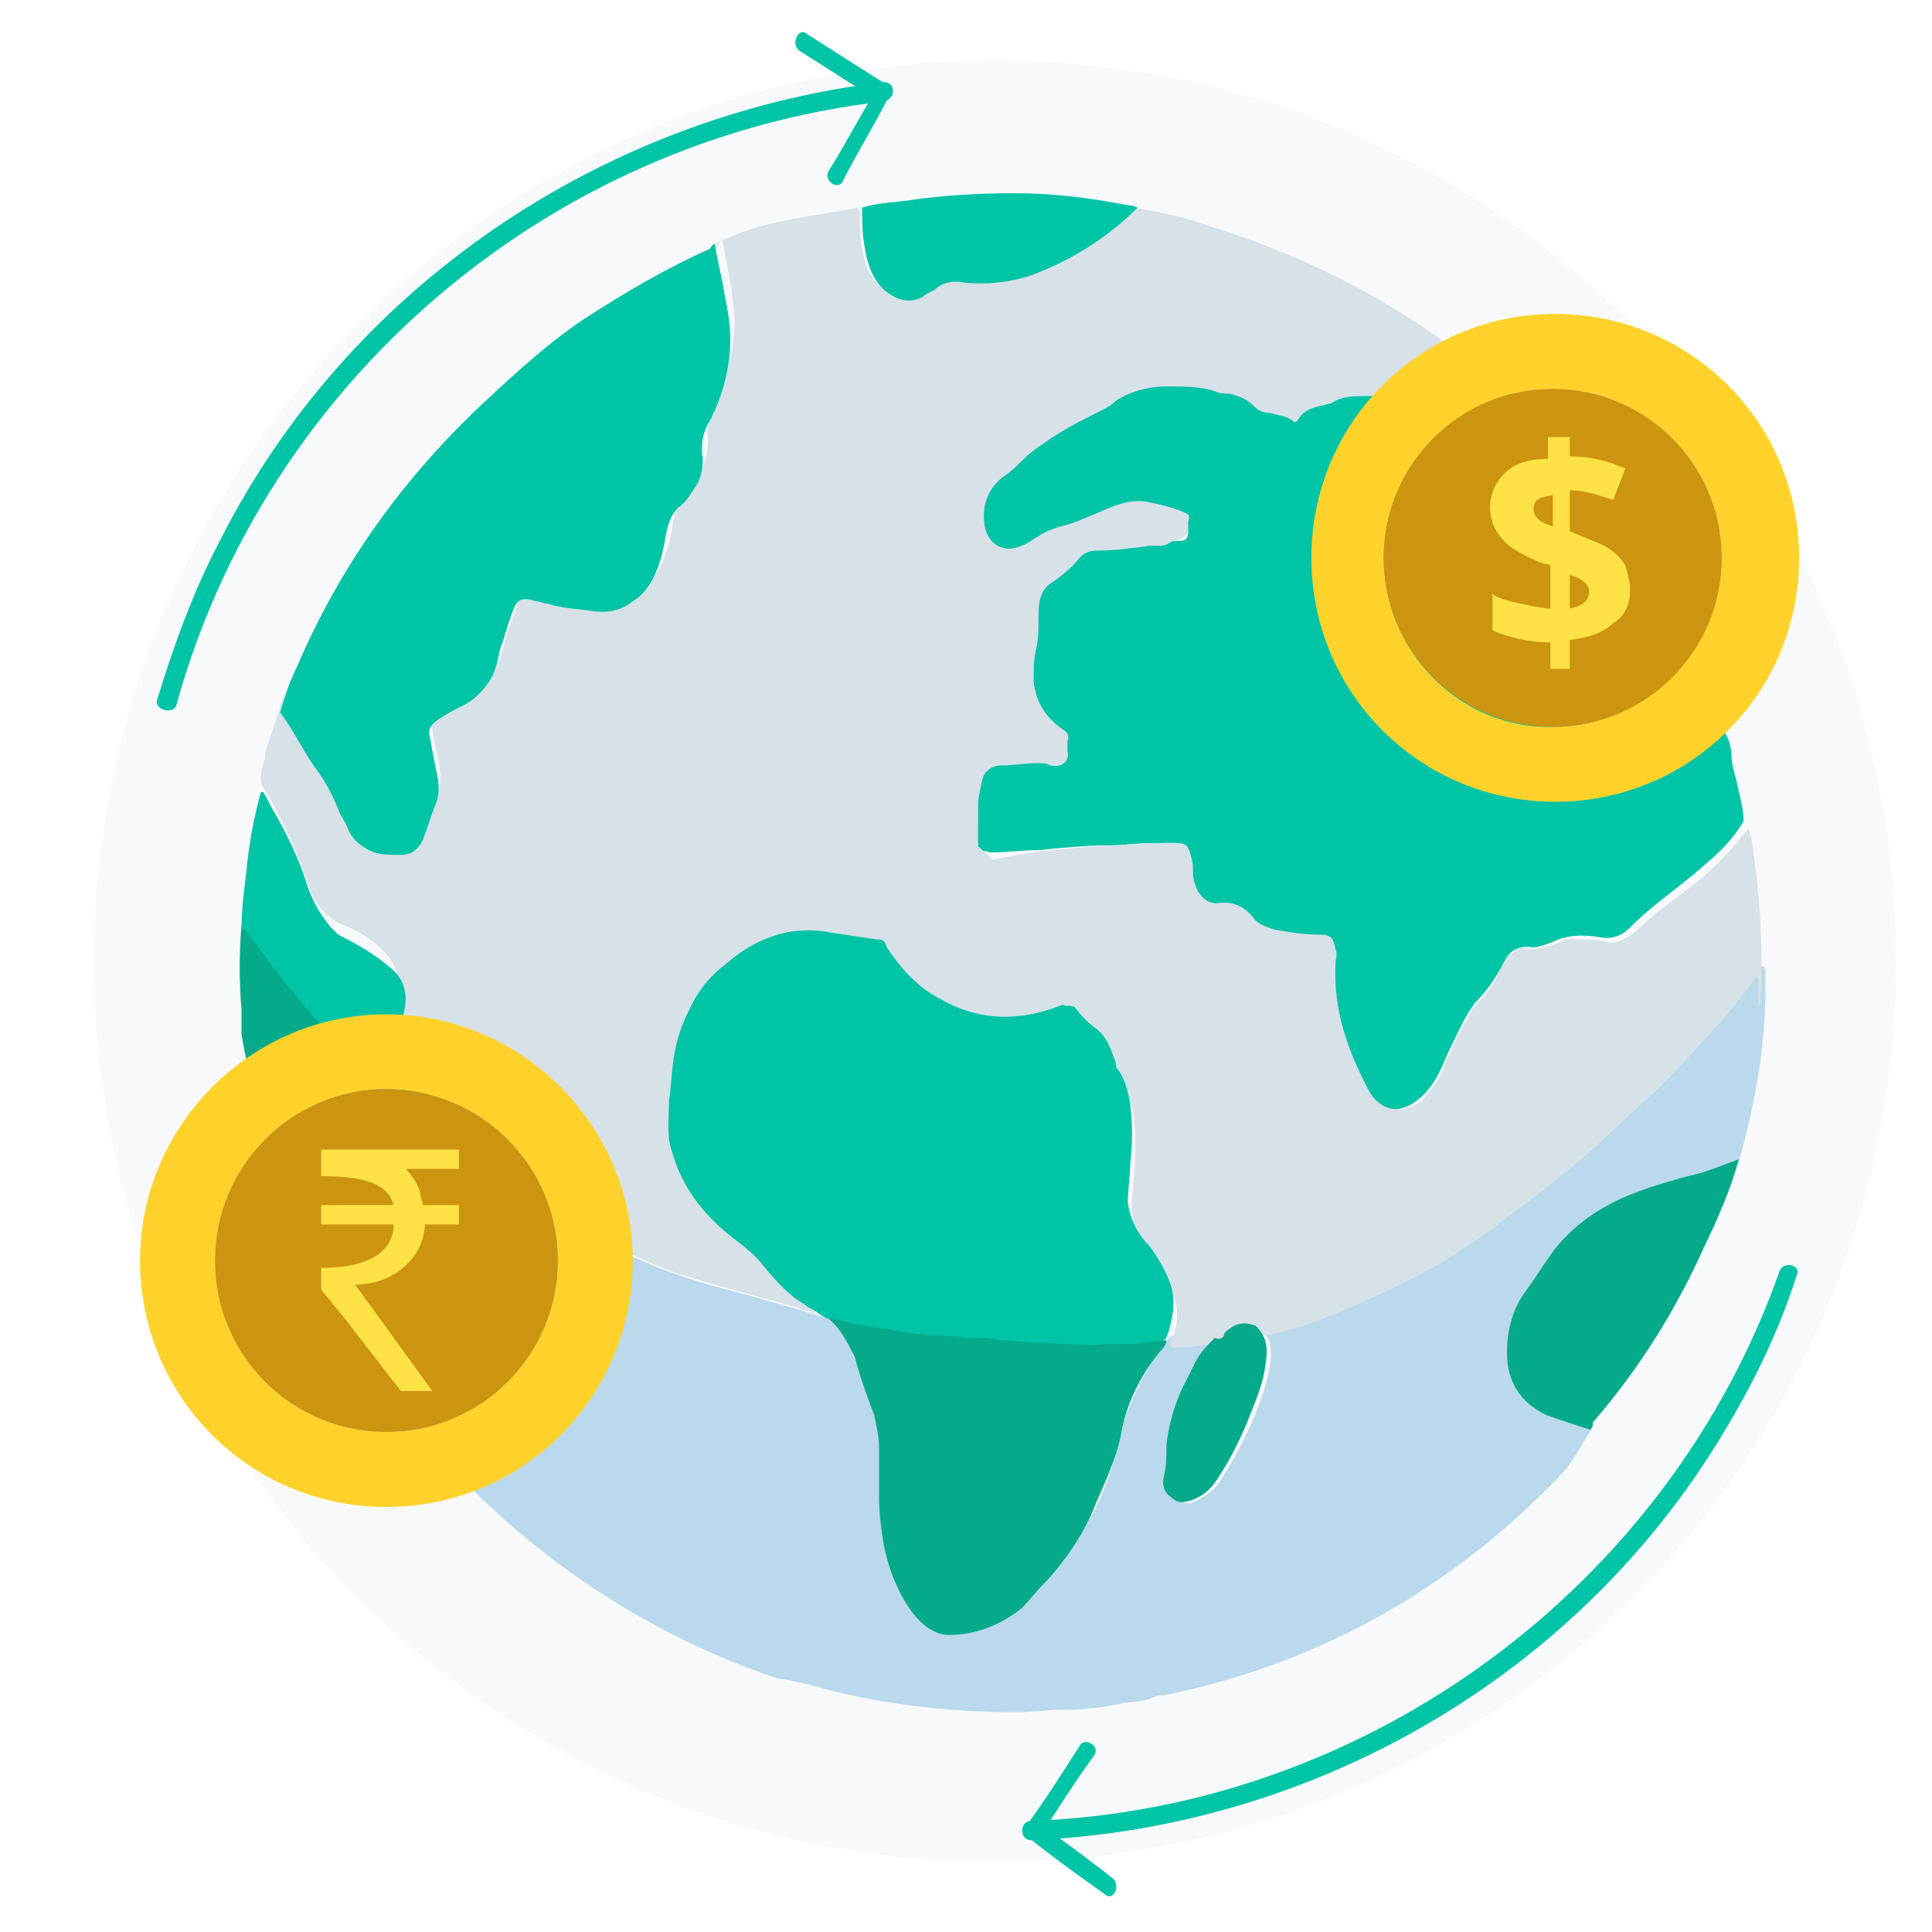 <svg width="50" height="50" viewBox="0 0 50 50" fill="none" xmlns="http://www.w3.org/2000/svg">
<path opacity="0.1" d="M26.216 48.182C39.088 47.925 49.315 37.281 49.058 24.408C48.8 11.536 38.157 1.309 25.284 1.567C12.411 1.824 2.185 12.468 2.442 25.34C2.699 38.213 13.343 48.44 26.216 48.182Z" fill="#AAC4D1"/>
<path fill-rule="evenodd" clip-rule="evenodd" d="M18.5 6.312C19.125 6 19.75 5.812 20.438 5.688C21 5.562 21.625 5.5 22.188 5.375C22.312 5.5 22.25 5.625 22.25 5.75C22.25 6.188 22.312 6.562 22.438 6.938C22.5 7.125 22.688 7.312 22.875 7.438C23.125 7.625 23.438 7.688 23.688 7.5C24.188 7.188 24.688 7.125 25.25 7.188C25.938 7.25 26.562 7.062 27.188 6.75C27.875 6.438 28.5 6.062 29.062 5.562C29.125 5.5 29.25 5.375 29.375 5.375C30.062 5.5 30.688 5.625 31.375 5.875C33.562 6.562 35.625 7.562 37.5 8.938C37.562 9 37.625 9 37.688 9.062C37.688 9.125 37.688 9.125 37.625 9.125C37.25 9.438 36.875 9.75 36.438 10C36.062 10.188 35.688 10.25 35.25 10.25C34.688 10.25 34.125 10.5 33.688 10.812C33.562 10.875 33.5 10.938 33.375 10.875C33 10.75 32.562 10.688 32.188 10.375C32.125 10.312 32.062 10.312 32 10.312C31.312 10.188 30.562 10 29.875 10.125C29.562 10.188 29.25 10.25 29 10.438C28.688 10.625 28.375 10.75 28.062 10.938C27.5 11.188 27.062 11.5 26.562 11.938C26.375 12.125 26.188 12.312 25.938 12.438C25.562 12.75 25.375 13.375 25.625 13.812C25.75 14.062 25.938 14.188 26.188 14.125C26.25 14.125 26.312 14.125 26.375 14.062C26.938 13.688 27.562 13.5 28.188 13.25C28.562 13.062 28.938 13 29.25 12.875C29.375 12.812 29.562 12.875 29.688 12.875C30 12.875 30.312 13 30.562 13.062C30.75 13.125 30.812 13.25 30.812 13.438C30.812 13.5 30.812 13.625 30.75 13.688C30.75 13.812 30.688 13.875 30.562 13.938C30.375 14 30.25 14.062 30.062 14.125C29.5 14.188 28.938 14.312 28.375 14.312C28.188 14.312 28.062 14.375 27.938 14.5C27.75 14.75 27.5 14.875 27.312 15.062C27.062 15.25 26.938 15.5 26.938 15.812C26.938 16.25 26.875 16.75 26.812 17.188C26.75 17.812 26.875 18.375 27.5 18.75C27.688 18.875 27.75 19 27.688 19.25C27.625 19.875 27.625 19.875 27 19.812C26.625 19.75 26.25 19.812 25.812 19.875C25.625 19.875 25.5 20 25.438 20.188C25.312 20.5 25.312 20.75 25.312 21.062C25.312 21.375 25.375 21.688 25.25 22C25.188 22.062 25.062 22.062 25 22.062C24.125 22.062 23.188 22.188 22.312 22.188C22.062 22.188 22 22.312 22.062 22.625C22.188 23.125 22.375 23.625 22.625 24.062C22.688 24.125 22.75 24.25 22.75 24.312C22.688 24.438 22.625 24.375 22.5 24.375C22.25 24.375 22.062 24.312 21.812 24.25C21.312 24.188 20.812 24.125 20.312 24.25C19.062 24.562 18.188 25.312 17.75 26.5C17.438 27.25 17.375 28.125 17.312 28.938C17.25 29.625 17.5 30.25 17.875 30.812C18.188 31.312 18.625 31.812 19.125 32.125C19.438 32.312 19.688 32.625 19.938 32.938C20.188 33.25 20.562 33.562 20.938 33.75C21 33.812 21.125 33.812 21.125 33.938C21.062 34 21 34 20.938 33.938C19.938 33.625 18.875 33.375 17.875 33.062C17 32.812 16.188 32.375 15.375 32C14.5 31.562 13.625 31.125 12.812 30.5C12.312 30.125 11.812 29.812 11.375 29.375V29.312C11.375 29.25 11.375 29.188 11.375 29.125C11.438 28.688 11.312 28.375 11 28.062C10.812 27.875 10.562 27.75 10.375 27.625C10 27.375 9.938 27.188 10 26.75C10.062 26.5 10.125 26.312 10.188 26.125C10.25 25.938 10.312 25.75 10.312 25.562C10.312 25.188 10.188 24.875 9.938 24.625C9.625 24.312 9.25 24.062 8.875 23.938C8.438 23.75 8.125 23.375 8 22.938C7.688 22.062 7.312 21.188 6.812 20.375C6.75 20.312 6.75 20.188 6.75 20.125C6.75 19.875 6.875 19.688 6.875 19.438C7 19.062 7.125 18.688 7.25 18.312C7.25 18.25 7.312 18.125 7.312 18.062C7.438 18.062 7.5 18.188 7.562 18.312C7.75 18.688 8 19.125 8.25 19.438C8.5 19.812 8.688 20.25 8.875 20.625C9.062 21 9.25 21.438 9.688 21.625C9.938 21.75 10.25 21.812 10.562 21.75C10.75 21.75 10.938 21.625 11 21.438C11.188 21.125 11.312 20.75 11.375 20.375C11.438 20.188 11.375 20 11.375 19.812C11.312 19.438 11.188 19.125 11.188 18.75C11.188 18.562 11.188 18.438 11.375 18.312C11.562 18.125 11.812 18.062 12.062 17.938C12.562 17.75 12.812 17.375 13 16.875C13.062 16.625 13.125 16.312 13.25 16.062C13.312 15.875 13.375 15.688 13.438 15.5C13.625 15.188 13.75 15.125 14.125 15.188C14.625 15.375 15.125 15.438 15.625 15.438C16.375 15.5 16.938 15.125 17.188 14.438C17.312 14.125 17.375 13.812 17.438 13.438C17.5 13.125 17.562 12.875 17.812 12.625C18.188 12.25 18.375 11.75 18.312 11.188C18.312 11 18.375 10.75 18.438 10.562C18.812 9.75 19.062 8.938 19 8.062C18.938 7.438 18.812 6.812 18.688 6.188C18.5 6.5 18.438 6.438 18.5 6.312Z" fill="#D6E1E8"/>
<path fill-rule="evenodd" clip-rule="evenodd" d="M11.438 29.5C11.813 29.75 12.188 30.125 12.625 30.375C13.125 30.688 13.563 31 14.063 31.312C14.688 31.625 15.313 31.938 15.938 32.312C16.938 32.812 18 33.188 19.063 33.438C19.563 33.562 20.125 33.75 20.625 33.875C20.813 33.938 21 34 21.25 34.062C21.375 34 21.438 34.062 21.5 34.125C21.75 34.312 21.938 34.5 22.063 34.812C22.375 35.5 22.625 36.188 22.813 36.875C22.875 37.062 22.875 37.312 22.875 37.5C22.875 38.25 22.813 39 22.938 39.688C23.063 40.375 23.25 41 23.688 41.562C24 42.062 24.5 42.25 25.063 42.125C25.813 42 26.375 41.625 26.875 41.062C27.188 40.688 27.563 40.312 27.813 39.938C28.375 39.125 28.75 38.25 28.938 37.312C29.188 36.312 29.625 35.438 30.25 34.625C30.25 34.625 30.313 34.562 30.375 34.562C30.75 34.5 31.125 34.5 31.563 34.438C31.625 34.438 31.688 34.438 31.813 34.438C31.938 34.562 31.813 34.625 31.75 34.688C31.625 34.812 31.438 35 31.313 35.188C30.75 36 30.438 36.875 30.375 37.875C30.375 38 30.375 38.125 30.313 38.312C30.25 38.5 30.313 38.688 30.5 38.812C30.688 38.938 30.813 38.938 31 38.812C31.25 38.688 31.5 38.5 31.625 38.25C32.063 37.562 32.438 36.812 32.688 36.062C32.813 35.625 32.938 35.25 32.875 34.812C32.875 34.625 32.688 34.562 32.688 34.375C32.875 34.25 33.188 34.188 33.438 34.125C35.313 33.562 37.125 32.688 38.688 31.5C39.438 30.938 40.188 30.438 40.875 29.812C41.875 28.938 42.813 28.062 43.688 27.125C44.313 26.5 44.875 25.812 45.438 25.125C45.5 25.062 45.563 25 45.625 25C45.688 25.062 45.688 25.125 45.688 25.188C45.688 25.375 45.688 25.562 45.688 25.75C45.688 26.312 45.625 26.875 45.563 27.438C45.438 28.312 45.25 29.188 45 30.062C45 30.125 44.938 30.188 44.938 30.188C44.563 30.438 44.125 30.562 43.75 30.688C43.188 30.875 42.625 31.062 42.063 31.312C41.438 31.625 40.875 32.062 40.5 32.625C40.125 33.188 39.688 33.688 39.5 34.312C39.25 35.25 39.5 36.25 40.5 36.688C40.75 36.812 40.938 36.875 41.188 36.938C41.25 36.938 41.188 36.875 41.188 37C40.875 37.438 40.75 37.812 40.375 38.188C37.563 41.125 34.125 43.062 30.125 43.875C30 43.875 29.938 43.875 29.813 43.938C29.75 44 29.313 44.062 29.125 44.062C28.563 44.188 28.063 44.25 27.5 44.25C27.125 44.25 26.688 44.312 26.313 44.312C24.625 44.312 22.938 44.125 21.25 43.688C21.125 43.625 20.25 43.438 20.125 43.438C16.938 42.375 14.063 40.5 11.75 38.062C10.688 36.938 9.75 35.688 9 34.312C8.938 34.25 8.938 34.188 8.875 34.062C8.625 33.625 8.813 33.25 9.125 32.938C9.313 32.75 9.563 32.562 9.75 32.375C10.438 31.688 10.938 30.938 11.313 30.062C11.375 29.875 11.5 29.688 11.563 29.5C11.313 29.562 11.313 29.5 11.438 29.5Z" fill="#BAD9EC"/>
<path fill-rule="evenodd" clip-rule="evenodd" d="M25.312 21.938C25.312 21.562 25.312 21.25 25.312 20.875C25.312 20.625 25.375 20.375 25.438 20.125C25.5 19.938 25.688 19.812 25.875 19.812C26.188 19.812 26.562 19.75 26.875 19.75C27 19.75 27.062 19.75 27.188 19.812C27.5 19.875 27.688 19.688 27.625 19.438C27.625 19.375 27.625 19.25 27.625 19.188C27.688 19.062 27.625 18.938 27.5 18.875C27.062 18.562 26.812 18.188 26.75 17.625C26.75 17.375 26.75 17.062 26.812 16.812C26.875 16.562 26.875 16.312 26.875 16.062C26.875 15.875 26.875 15.625 26.938 15.438C27 15.25 27.125 15.125 27.25 15.062C27.5 14.875 27.75 14.688 27.938 14.438C28.062 14.312 28.188 14.25 28.375 14.25C28.812 14.25 29.312 14.188 29.75 14.125C29.812 14.125 29.938 14.125 30 14.125C30.062 14.125 30.125 14.125 30.25 14.062C30.312 14 30.375 14 30.5 14C30.688 14 30.75 13.938 30.75 13.75C30.75 13.688 30.75 13.625 30.75 13.5C30.812 13.312 30.75 13.312 30.625 13.25C30.312 13.125 30.062 13.062 29.75 13C29.25 12.875 28.75 13.125 28.312 13.312C28 13.438 27.75 13.562 27.438 13.625C27.25 13.688 27.062 13.75 26.875 13.875C26.75 13.938 26.625 14.062 26.438 14.125C26 14.312 25.625 14.125 25.5 13.688C25.375 13.125 25.562 12.625 26 12.312C26.188 12.188 26.312 12.062 26.5 11.875C26.688 11.688 26.875 11.562 27.062 11.438C27.5 11.125 28 10.875 28.5 10.625C28.625 10.562 28.75 10.5 28.875 10.375C29.25 10.125 29.75 10 30.188 10C30.625 10 31.062 10 31.438 10.125C31.562 10.188 31.688 10.188 31.812 10.188C32.062 10.25 32.25 10.312 32.438 10.5C32.562 10.625 32.688 10.688 32.875 10.688C33.062 10.75 33.25 10.75 33.438 10.875C33.5 10.938 33.562 10.938 33.625 10.812C33.75 10.625 33.938 10.562 34.188 10.5C34.25 10.5 34.375 10.438 34.438 10.438C34.75 10.25 35 10.25 35.375 10.25C35.625 10.25 35.875 10.188 36.125 10.125C36.375 10.062 36.562 9.938 36.75 9.75C37.062 9.5 37.375 9.25 37.688 9.062C38 9.25 38.25 9.5 38.5 9.688C41.312 12.062 43.312 15 44.5 18.5C44.562 18.625 44.562 18.812 44.625 18.938C44.75 19.125 44.812 19.375 44.812 19.562C44.812 19.75 44.875 20 44.938 20.188C45 20.562 45.125 20.875 45.125 21.25C44.875 21.688 44.5 22.062 44.125 22.375C43.5 22.938 42.812 23.375 42.188 24C41.938 24.25 41.688 24.312 41.375 24.25C41 24.188 40.562 24.188 40.188 24.375C40 24.438 39.75 24.562 39.562 24.5C39.25 24.5 39.062 24.625 38.938 24.875C38.75 25.25 38.5 25.625 38.188 25.938C37.938 26.25 37.75 26.688 37.562 27.062C37.438 27.312 37.375 27.5 37.25 27.75C37.062 28.125 36.812 28.438 36.438 28.625C36 28.812 35.562 28.688 35.375 28.312C34.875 27.312 34.5 26.312 34.5 25.188C34.5 25 34.5 24.812 34.5 24.562C34.438 24.312 34.375 24.188 34.062 24.25C33.75 24.25 33.375 24.188 33.062 24.188C32.75 24.125 32.438 24 32.25 23.75C32.062 23.562 31.875 23.5 31.688 23.5C31.188 23.5 31.062 23.375 30.875 22.938C30.812 22.75 30.812 22.562 30.75 22.438C30.688 21.875 30.625 21.812 30.25 21.875H30.188C29.75 21.75 29.25 21.875 28.812 21.875C28.125 21.875 27.5 21.938 26.875 22C26.438 22 26.062 22.062 25.625 22.062C25.5 22 25.375 22.062 25.312 21.938Z" fill="#00C4A6"/>
<path fill-rule="evenodd" clip-rule="evenodd" d="M30.188 21.812C30.25 21.812 30.313 21.812 30.375 21.812C30.688 21.812 30.75 21.875 30.813 22.125C30.875 22.312 30.875 22.438 30.875 22.625C30.875 22.75 30.938 22.938 31 23.062C31.125 23.25 31.25 23.375 31.5 23.375C31.875 23.312 32.188 23.438 32.438 23.75C32.563 23.938 32.813 24 33 24.062C33.375 24.125 33.75 24.188 34.125 24.188C34.438 24.188 34.5 24.25 34.563 24.562C34.625 24.688 34.563 24.812 34.563 24.938C34.5 26.125 34.875 27.188 35.438 28.25C35.688 28.688 36.125 28.812 36.563 28.625C36.688 28.562 36.813 28.5 36.875 28.375C37.063 28.188 37.188 28 37.313 27.75C37.5 27.25 37.75 26.75 38 26.312C38.063 26.188 38.188 26 38.313 25.875C38.563 25.625 38.75 25.312 38.875 25C38.938 24.875 39 24.75 39.125 24.688C39.25 24.562 39.375 24.5 39.5 24.562C39.813 24.562 40.125 24.5 40.375 24.375C40.5 24.312 40.688 24.25 40.813 24.312C41.063 24.312 41.313 24.312 41.563 24.375C41.813 24.438 42.063 24.312 42.313 24.125C42.813 23.625 43.375 23.25 43.938 22.812C44.313 22.5 44.688 22.125 45 21.75C45.063 21.625 45.188 21.562 45.25 21.438C45.375 21.812 45.375 22.125 45.438 22.5C45.563 23.562 45.625 24.688 45.563 25.812C45.563 25.875 45.563 26 45.5 26.062C45.5 25.812 45.5 25.562 45.5 25.312C45.375 25.312 45.375 25.438 45.313 25.5C44.938 25.938 44.625 26.375 44.25 26.75C43.688 27.375 43.188 27.938 42.563 28.5C42.063 28.938 41.563 29.438 41.063 29.875C40.313 30.562 39.5 31.125 38.688 31.75C37.688 32.5 36.688 33.062 35.563 33.562C34.625 34 33.75 34.375 32.75 34.562C32.688 34.562 32.625 34.562 32.563 34.562C32.25 34.5 32 34.625 31.75 34.75C31.563 34.75 31.313 34.812 31.125 34.812C30.875 34.875 30.563 34.875 30.313 34.875C30.25 34.75 30.313 34.625 30.375 34.562C30.563 34 30.438 33.5 30.125 33C30 32.75 29.813 32.562 29.688 32.375C29.313 31.938 29.25 31.438 29.313 30.875C29.375 30.125 29.438 29.438 29.313 28.688C29.25 28.5 29.188 28.25 29.063 28.125C28.938 27.938 28.875 27.625 28.813 27.438C28.75 27.312 28.688 27.188 28.563 27.062C28.313 26.875 28.063 26.625 27.938 26.375C27.625 26.938 27.063 27.812 26.063 28.25C23.813 29.312 20.188 28 19.688 25.5C19.313 23.625 20.813 21.188 22.813 21C24.375 20.875 25.5 22.062 25.688 22.25C27.125 21.938 28.688 21.875 30.188 21.812Z" fill="#D6E1E8"/>
<path fill-rule="evenodd" clip-rule="evenodd" d="M18.5 6.312C18.562 6.75 18.688 7.188 18.75 7.625C18.875 8.188 18.938 8.688 18.875 9.25C18.812 9.75 18.688 10.188 18.5 10.625C18.438 10.688 18.438 10.812 18.375 10.875C18.188 11.188 18.125 11.5 18.188 11.875C18.188 12.188 18.125 12.438 17.938 12.688C17.812 12.875 17.75 13 17.562 13.125C17.375 13.312 17.312 13.5 17.25 13.75C17.188 14.125 17.125 14.438 17 14.75C16.875 15.062 16.688 15.375 16.375 15.562C16.062 15.812 15.688 15.875 15.312 15.812C14.938 15.75 14.562 15.75 14.188 15.625C14.062 15.625 14 15.562 13.875 15.562C13.5 15.438 13.375 15.5 13.25 15.875C13.125 16.188 13.062 16.5 12.938 16.812C12.875 17.125 12.812 17.438 12.625 17.688C12.438 17.938 12.25 18.125 12 18.25C11.75 18.375 11.5 18.5 11.25 18.688C11.125 18.812 11.062 18.938 11.125 19.062C11.188 19.438 11.25 19.75 11.312 20.062C11.375 20.312 11.375 20.625 11.25 20.875C11.125 21.188 11.062 21.438 10.938 21.75C10.812 22 10.625 22.125 10.375 22.125C10.125 22.125 9.875 22.125 9.688 22.062C9.375 21.938 9.125 21.75 9 21.438C8.938 21.25 8.812 21.125 8.75 20.938C8.625 20.625 8.438 20.25 8.25 20C7.875 19.5 7.625 18.938 7.25 18.438C7.375 18 7.5 17.625 7.688 17.25C8.812 14.625 10.438 12.375 12.5 10.438C13.375 9.625 14.188 8.875 15.125 8.25C16.188 7.562 17.25 6.938 18.375 6.438C18.438 6.312 18.5 6.312 18.5 6.312Z" fill="#00C4A6"/>
<path fill-rule="evenodd" clip-rule="evenodd" d="M11.438 29.5C11.312 29.875 11.125 30.25 10.938 30.625C10.562 31.312 10.125 32 9.562 32.5C9.375 32.687 9.188 32.812 9 33C8.875 33.125 8.812 33.187 8.75 33.312C8.625 33.5 8.562 33.75 8.625 34C8.625 34.062 8.625 34.125 8.625 34.187C8.375 33.875 8.25 33.5 8.062 33.125C7.688 32.375 7.375 31.562 7.125 30.75C7.125 30.687 7.125 30.625 7.062 30.562C6.875 29.75 6.688 28.937 6.5 28.125C6.438 27.687 6.312 27.187 6.25 26.75C6.25 26.562 6.25 26.312 6.25 26.125C6.188 25.375 6.188 24.687 6.25 23.937C6.375 23.875 6.438 24 6.438 24.062C7.062 24.937 7.75 25.75 8.438 26.625C9 27.312 9.625 27.875 10.25 28.437C10.625 28.75 11 29.062 11.312 29.375C11.375 29.375 11.375 29.437 11.438 29.5Z" fill="#05AA8B"/>
<path fill-rule="evenodd" clip-rule="evenodd" d="M41.157 37C40.753 36.873 40.348 36.745 40.011 36.618C39.337 36.3 39 35.727 39 35.027C39 34.455 39.135 33.882 39.472 33.436C39.742 33.054 39.944 32.736 40.214 32.355C40.618 31.846 41.09 31.464 41.697 31.145C42.303 30.827 42.977 30.636 43.652 30.445C43.989 30.382 44.326 30.255 44.663 30.127C44.798 30.064 44.865 30.064 45 30C44.798 30.764 44.461 31.527 44.124 32.227C43.382 33.882 42.438 35.409 41.225 36.809C41.225 36.873 41.225 36.936 41.157 37Z" fill="#05AA8B"/>
<path fill-rule="evenodd" clip-rule="evenodd" d="M11.438 29.5C11.188 29.375 11 29.125 10.812 29C10.312 28.625 9.938 28.188 9.5 27.812C9.25 27.625 9.062 27.375 8.875 27.188C8.688 27 8.5 26.812 8.375 26.625C8.062 26.25 7.75 25.875 7.438 25.5C7.062 25.062 6.75 24.562 6.375 24.125C6.375 24.062 6.312 24.062 6.25 24.062C6.25 23.562 6.312 23.062 6.375 22.562C6.438 21.875 6.562 21.188 6.75 20.5C6.75 20.5 6.75 20.5 6.812 20.5C6.938 20.688 7 20.875 7.125 21.062C7.438 21.625 7.75 22.25 7.938 22.875C8.062 23.25 8.25 23.625 8.562 24C8.625 24.062 8.688 24.125 8.75 24.188C9.25 24.438 9.688 24.688 10.125 25.062C10.5 25.375 10.562 25.812 10.438 26.25C10.375 26.5 10.312 26.688 10.25 26.875C10.188 27.062 10.125 27.312 10.125 27.5C10.125 27.625 10.188 27.688 10.25 27.75C10.375 27.875 10.5 27.938 10.562 28C10.75 28.125 10.875 28.188 11.062 28.312C11.438 28.5 11.562 28.938 11.438 29.5Z" fill="#00C4A6"/>
<path fill-rule="evenodd" clip-rule="evenodd" d="M29.438 5.375C28.625 6.188 27.688 6.75 26.688 7.125C26.125 7.312 25.5 7.375 24.938 7.312C24.688 7.25 24.375 7.312 24.188 7.5C24.062 7.562 23.938 7.625 23.875 7.688C23.5 7.875 23.188 7.75 22.875 7.5C22.562 7.188 22.438 6.812 22.375 6.375C22.312 6.062 22.312 5.688 22.312 5.375C22.688 5.25 23.062 5.25 23.5 5.188C24.312 5.062 25.312 5 26.25 5C27.25 5 28.25 5.125 29.188 5.312C29.25 5.312 29.312 5.312 29.438 5.375Z" fill="#00C4A6"/>
<path fill-rule="evenodd" clip-rule="evenodd" d="M27.812 26.062C28 26.312 28.188 26.5 28.375 26.625C28.688 26.875 28.75 27.188 28.875 27.5C28.875 27.562 28.875 27.625 28.938 27.688C29.125 27.938 29.188 28.25 29.25 28.562C29.312 29.062 29.312 29.625 29.25 30.125C29.25 30.438 29.188 30.75 29.188 31.125C29.25 31.562 29.438 31.938 29.75 32.25C29.938 32.5 30.125 32.812 30.25 33.125C30.438 33.562 30.375 34 30.25 34.438C30.25 34.5 30.188 34.562 30.188 34.625L30.125 34.688C29.938 34.812 29.688 34.812 29.438 34.812C29 34.812 28.562 34.875 28.125 34.875C27.312 34.812 26.438 34.812 25.625 34.75C24.625 34.625 23.625 34.562 22.625 34.438C22.312 34.375 21.875 34.375 21.438 34.125C21.375 34.125 21.312 34.062 21.188 34C21.062 33.875 20.938 33.875 20.812 33.75C20.375 33.5 20.062 33.125 19.75 32.75C19.562 32.5 19.25 32.25 19 32.062C18.188 31.438 17.625 30.688 17.375 29.75C17.25 29.375 17.312 28.938 17.312 28.5C17.375 28.125 17.375 27.75 17.438 27.375C17.5 26.938 17.625 26.562 17.812 26.188C18.062 25.625 18.375 25.25 18.875 24.875C19.312 24.5 19.812 24.25 20.375 24.125C20.75 24.062 21.125 24.062 21.438 24.125C21.875 24.188 22.25 24.25 22.688 24.312H22.75C22.875 24.312 22.938 24.438 22.938 24.5C23.312 25.062 23.75 25.562 24.375 25.875C25.375 26.438 26.438 26.438 27.5 26C27.625 26.062 27.688 26 27.812 26.062Z" fill="#00C4A6"/>
<path fill-rule="evenodd" clip-rule="evenodd" d="M21.438 34.125C21.625 34.125 21.812 34.188 22 34.25C22.375 34.312 22.812 34.375 23.188 34.438C23.562 34.5 24 34.562 24.375 34.562C24.625 34.562 24.875 34.625 25.062 34.625C25.312 34.625 25.625 34.625 25.875 34.688C25.875 34.688 25.875 34.688 25.938 34.688C26.25 34.688 26.625 34.75 26.938 34.75C27.375 34.75 27.875 34.812 28.312 34.812C28.75 34.75 29.125 34.812 29.562 34.75C29.75 34.75 30 34.688 30.188 34.688C30.188 34.812 30.062 34.938 30 35C29.5 35.625 29.125 36.375 29 37.188C28.875 37.75 28.625 38.312 28.375 38.875C28.188 39.375 27.938 39.812 27.625 40.25C27.438 40.5 27.25 40.75 27 41C26.812 41.188 26.625 41.438 26.438 41.625C25.875 42.062 25.25 42.312 24.562 42.312C24.188 42.312 23.875 42.062 23.625 41.75C23.25 41.25 23 40.625 22.875 40C22.812 39.625 22.75 39.188 22.75 38.75C22.75 38.312 22.75 37.938 22.75 37.5C22.75 37.188 22.688 36.938 22.625 36.625C22.438 36.125 22.25 35.625 22.125 35.125C21.938 34.75 21.75 34.375 21.438 34.125Z" fill="#05AA8B"/>
<path fill-rule="evenodd" clip-rule="evenodd" d="M31.688 34.5C31.938 34.25 32.188 34.188 32.5 34.312C32.812 34.625 32.812 34.938 32.75 35.312C32.688 35.875 32.438 36.375 32.25 36.875C32.062 37.312 31.812 37.812 31.562 38.188C31.375 38.5 31.188 38.688 30.875 38.812C30.688 38.875 30.5 38.938 30.312 38.75C30.125 38.625 30.062 38.438 30.125 38.188C30.188 37.938 30.188 37.625 30.188 37.375C30.25 36.875 30.375 36.438 30.562 36C30.688 35.75 30.812 35.5 30.938 35.25C31.062 35 31.25 34.812 31.438 34.625C31.562 34.688 31.688 34.625 31.688 34.5Z" fill="#05AA8B"/>
<path d="M10 26.25C6.5 26.25 3.625 29.125 3.625 32.625C3.625 36.125 6.438 39 10 39C13.562 39 16.375 36.125 16.375 32.625C16.375 29.125 13.5 26.25 10 26.25ZM10 37.062C7.562 37.062 5.562 35.062 5.562 32.625C5.562 30.188 7.562 28.188 10 28.188C12.438 28.188 14.438 30.188 14.438 32.625C14.438 35.062 12.438 37.062 10 37.062Z" fill="#FFD22B"/>
<path d="M10 37.062C12.451 37.062 14.438 35.076 14.438 32.625C14.438 30.174 12.451 28.188 10 28.188C7.549 28.188 5.562 30.174 5.562 32.625C5.562 35.076 7.549 37.062 10 37.062Z" fill="#CC9510"/>
<path d="M11.875 30.25V29.75H11.125H8.312V30.438C9.688 30.438 10.062 30.75 10.188 31.188H8.312V31.688H10.188C10.188 32.25 9.75 32.812 8.312 32.812V33.375L8.875 34.062L10.375 36H11.188L9.375 33.5L9.188 33.25C9.188 33.25 9.375 33.25 9.688 33.188C10.188 33.062 10.938 32.625 11 31.688H11.875V31.188H10.938C10.938 31.062 10.875 31 10.875 30.875C10.812 30.625 10.625 30.375 10.5 30.25H11H11.875Z" fill="#FEE245"/>
<path d="M33.938 14.438C33.938 17.938 36.75 20.75 40.25 20.75C43.75 20.75 46.562 17.938 46.562 14.438C46.562 10.938 43.75 8.125 40.25 8.125C36.75 8.125 33.938 10.938 33.938 14.438ZM35.812 14.438C35.812 12 37.812 10.062 40.188 10.062C42.625 10.062 44.562 12.062 44.562 14.438C44.562 16.812 42.562 18.812 40.188 18.812C37.812 18.875 35.812 16.875 35.812 14.438Z" fill="#FFD22B"/>
<path d="M40.185 18.812C42.601 18.812 44.56 16.854 44.56 14.438C44.56 12.021 42.601 10.062 40.185 10.062C37.769 10.062 35.81 12.021 35.81 14.438C35.81 16.854 37.769 18.812 40.185 18.812Z" fill="#CC9510"/>
<path d="M42.188 15.25C42.188 15.625 42.062 15.938 41.75 16.125C41.5 16.375 41.125 16.5 40.625 16.562V17.312H40.125V16.625C39.562 16.625 39.062 16.5 38.625 16.312V15.375C38.812 15.5 39.062 15.562 39.375 15.625C39.688 15.688 39.938 15.75 40.125 15.75V14.625L39.875 14.562C39.438 14.375 39.062 14.188 38.875 13.938C38.688 13.75 38.562 13.438 38.562 13.125C38.562 12.812 38.688 12.5 38.938 12.25C39.188 12 39.562 11.875 40.062 11.875V11.312H40.625V11.812C41.188 11.812 41.625 11.938 42.062 12.125L41.75 12.938C41.375 12.812 41 12.688 40.625 12.688V13.75C41.062 13.938 41.438 14.062 41.625 14.188C41.812 14.312 41.938 14.438 42.062 14.625C42.125 14.875 42.188 15.062 42.188 15.25ZM39.688 13.188C39.688 13.312 39.75 13.375 39.812 13.438C39.875 13.5 40 13.562 40.188 13.625V12.812C39.812 12.875 39.688 12.938 39.688 13.188ZM41.125 15.312C41.125 15.188 41.062 15.125 41 15.062C40.938 15 40.812 14.938 40.625 14.875V15.75C40.938 15.688 41.125 15.562 41.125 15.312Z" fill="#FEE245"/>
<path d="M4.563 18.25C6.875 9.875 14.188 3.625 22.875 2.625C23.188 2.562 23.188 2.125 22.875 2.125C15.562 3 9 7.438 5.688 14C5 15.312 4.5 16.688 4.063 18.125C4 18.375 4.5 18.5 4.563 18.25Z" fill="#00C4A6"/>
<path d="M20.688 1.312C21.375 1.75 22.063 2.187 22.75 2.625C22.75 2.5 22.688 2.437 22.688 2.312C22.25 3 21.875 3.75 21.438 4.437C21.313 4.687 21.688 4.937 21.813 4.687C22.188 3.937 22.625 3.25 23 2.5C23.063 2.375 23 2.25 22.938 2.187C22.25 1.75 21.563 1.312 20.875 0.875C20.688 0.687 20.438 1.125 20.688 1.312Z" fill="#00C4A6"/>
<path d="M46.062 32.875C43.188 41.062 35.375 46.812 26.688 47.125C26.375 47.125 26.375 47.625 26.688 47.625C34.062 47.312 40.938 43.312 44.688 36.938C45.438 35.688 46.062 34.375 46.5 33C46.625 32.75 46.188 32.625 46.062 32.875Z" fill="#00C4A6"/>
<path d="M28.812 48.625C28.188 48.125 27.5 47.625 26.875 47.188C26.875 47.312 26.938 47.375 26.938 47.5C27.375 46.812 27.812 46.125 28.312 45.438C28.5 45.188 28.062 44.938 27.938 45.188C27.5 45.875 27.062 46.562 26.562 47.25C26.5 47.375 26.562 47.5 26.625 47.562C27.25 48.062 27.938 48.562 28.562 49C28.812 49.25 29 48.812 28.812 48.625Z" fill="#00C4A6"/>
</svg>
